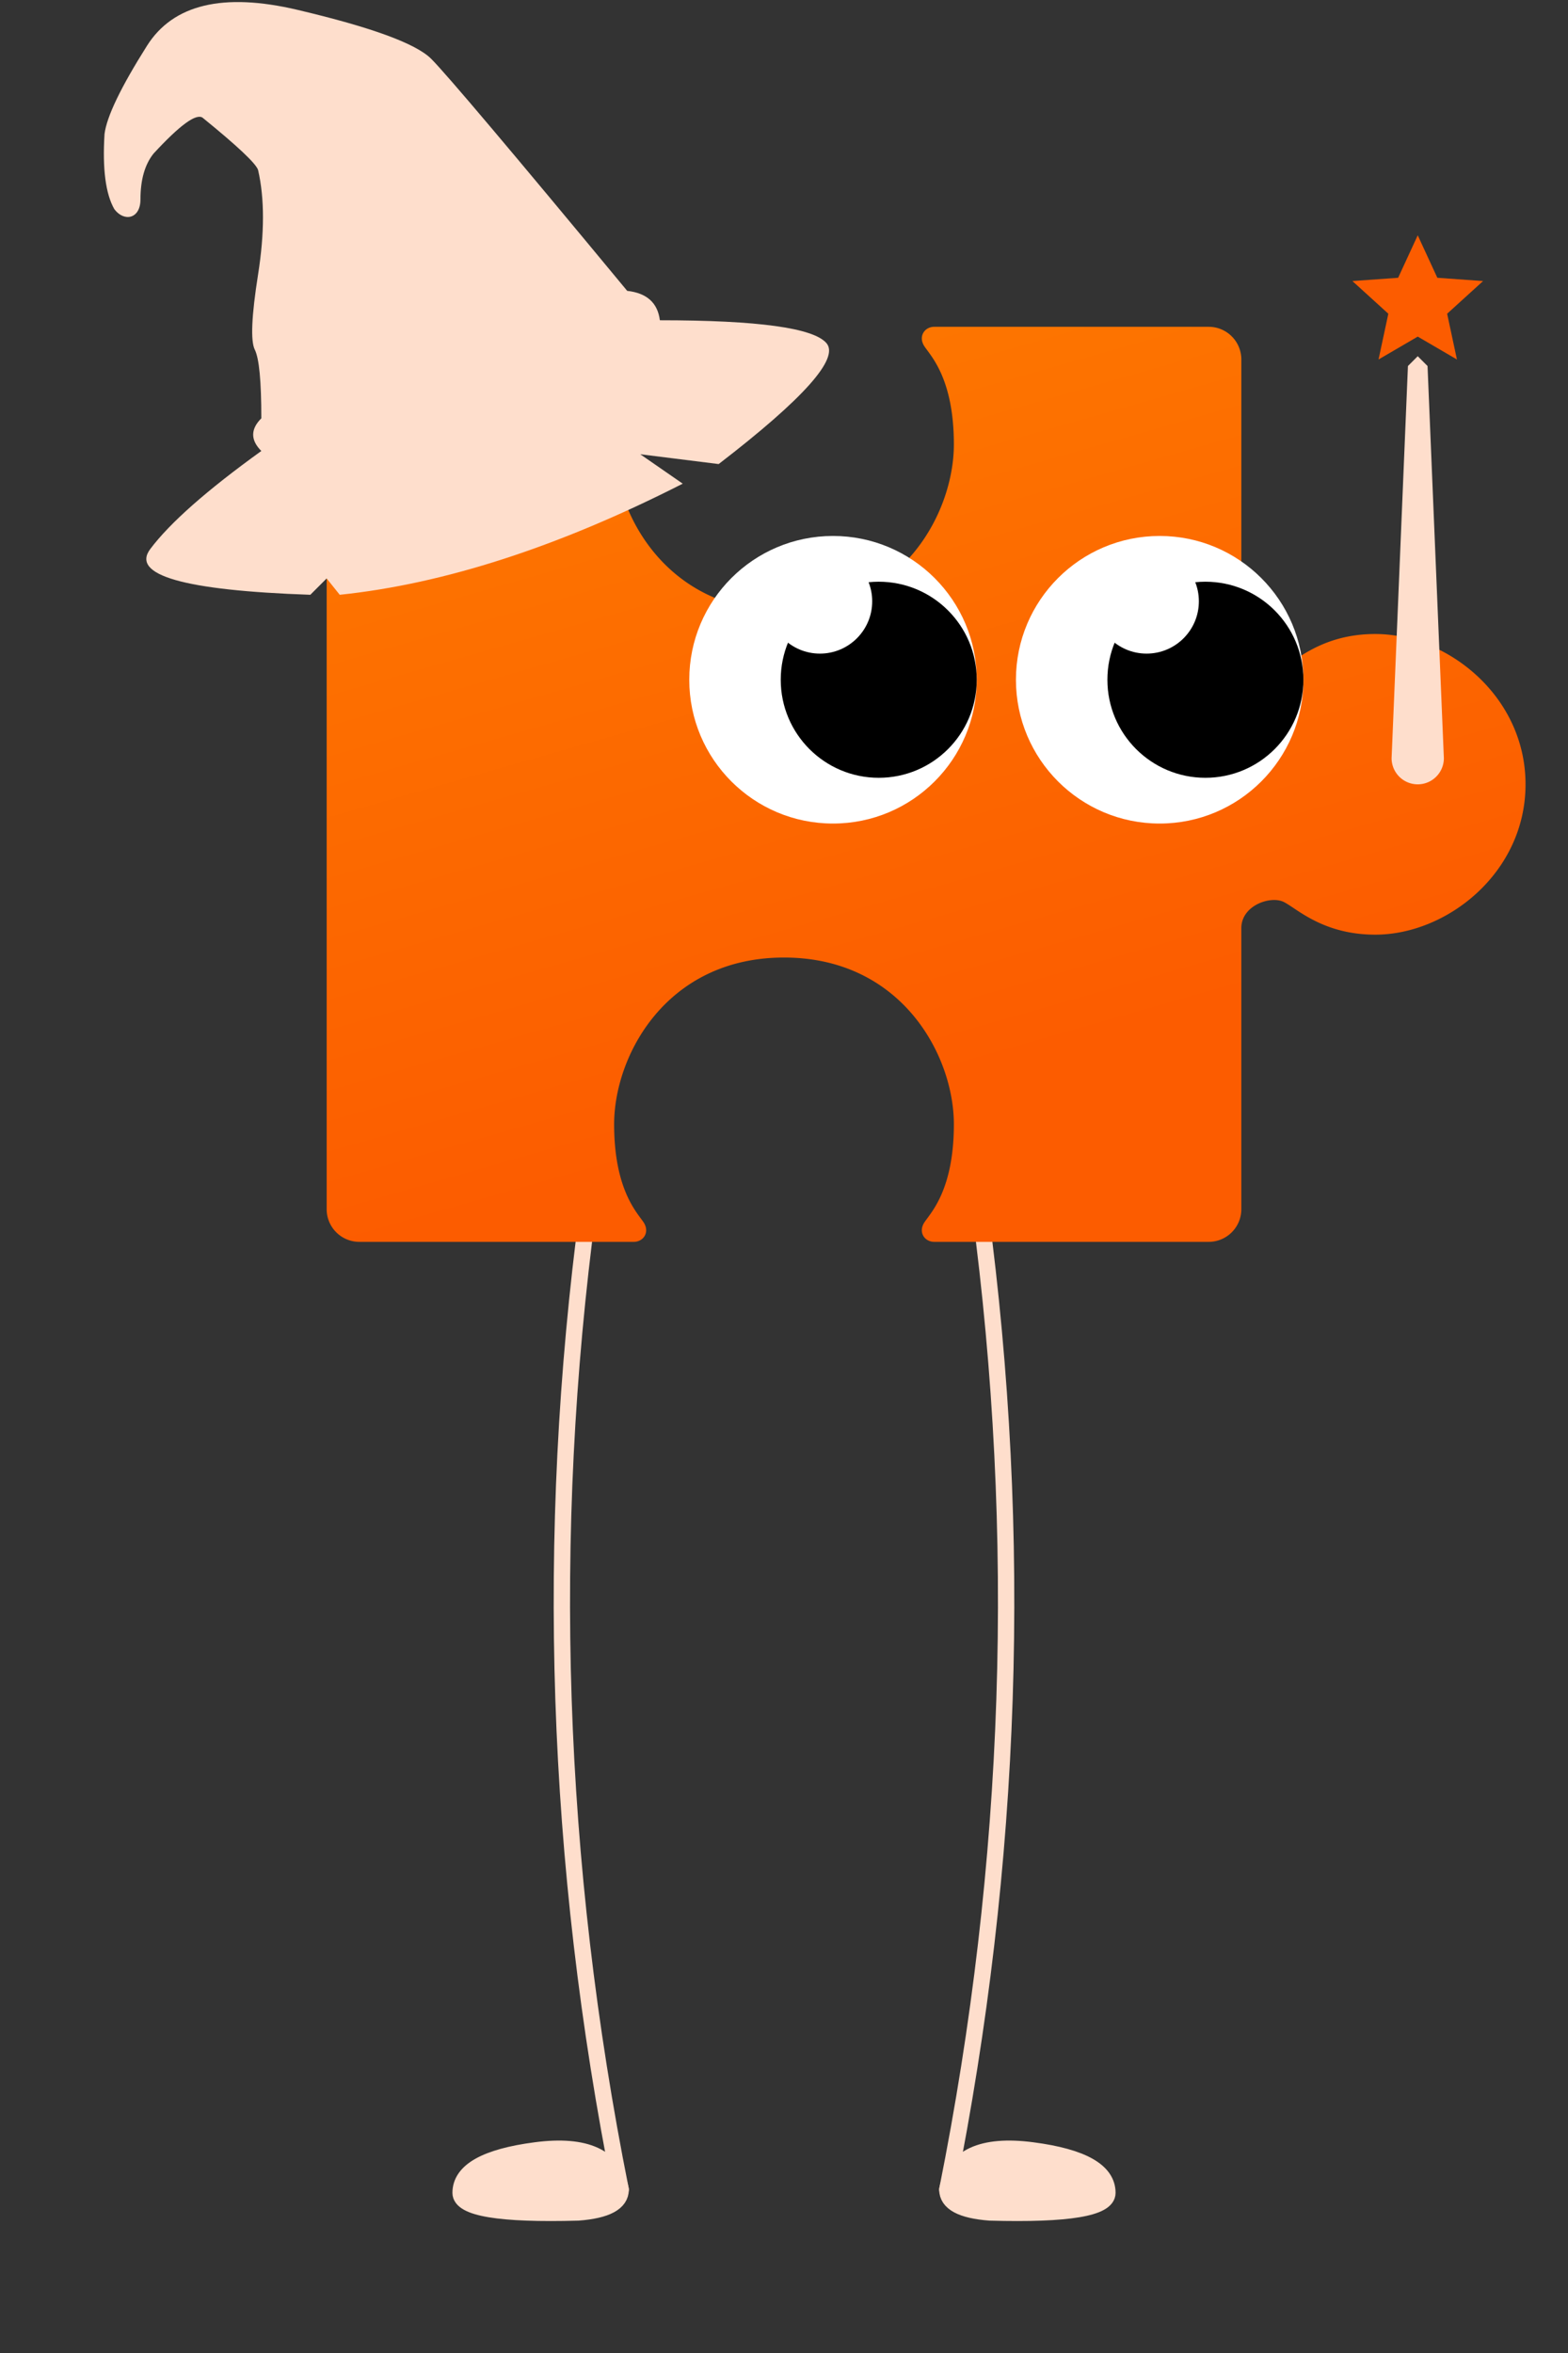 <svg id="dark" xmlns="http://www.w3.org/2000/svg" viewBox="-240 -240 480 720">
  <rect x="-240" y="-240" width="480" height="720" fill="#333333" stroke="none"/>
  <style>:root{--f:#fedecc}@media(prefers-color-scheme:light){#dark:not(:target){--f:#4c2d1d}}</style>
  <g fill="#fedecc" stroke="#fedecc" stroke-width="5" stroke-linecap="round">
    <path d="M60 130q20 150 -10 300" fill="none"></path>
    <path d="M50 430q3-15 26-12t23 13q0 7-36 6-13-1-13-7"></path>
    <path d="M-60 130q-20 150 10 300" fill="none"></path>
    <path d="M-50 430q-3-15-26-12t-23 13q0 7 36 6 13-1 13-7"></path>
  </g>

  <defs>
    <linearGradient id="a" gradientTransform="rotate(70)">
      <stop offset="5%" stop-color="#fd7900"/>
      <stop offset="95%" stop-color="#fc5c00"/>
    </linearGradient>
  </defs>
  <path fill="url(#a)" d="M-130-140h84c3 0 5 3 3 6s-9 10-9 30c0 21 16 51 52 51s52-30 52-51c0-20-7-27-9-30s0-6 3-6h84a10 10 0 0 1 10 10v86c0 7 9 10 13 8s12-10 28-10c22 0 46 19 46 46s-24 46-46 46c-16 0-24-8-28-10s-13 1-13 8v86a10 10 0 0 1-10 10H46c-3 0-5-3-3-6s9-10 9-30c0-21-16-51-52-51s-52 30-52 51c0 20 7 27 9 30s0 6-3 6h-84a10 10 0 0 1-10-10v-260a10 10 0 0 1 10-10"/>
  <circle cx="15" cy="-32" r="44" fill="#fff"/>
  <circle cx="29" cy="-32" r="30"/>
  <circle cx="11" cy="-56" r="16" fill="#fff"/>
  <circle cx="115" cy="-32" r="44" fill="#fff"/>
  <circle cx="129" cy="-32" r="30"/>
  <circle cx="111" cy="-56" r="16" fill="#fff"/>
  <path fill="#fedecc" d="M-160-102q-5-5 0-10 0-17-2-21t1-23 0-32q-1-3-17-16-3-2-15 11-4 5-4 14c0 6-5 7-8 3q-4-7-3-23 1-8 13-27t46-11 41 15 60 71q9 1 10 9 45 0 51 7t-33 37l-24-3 13 9q-57 29-105 34l-4-5-5 5q-58-2-49-14t34-30"/>
  <g transform="translate(194 -8)">
    <animateTransform additive="sum" attributeName="transform" calcMode="spline" dur="8s" keySplines="0.7 0 0.3 1; 0.4 0 0.6 1" repeatCount="indefinite" type="rotate" values="-2;6;-2"/>
    <path fill="#fedecc" d="M-8 0A1 1 0 0 0 8 0L3-120l-3-3-3 3z"/>
    <path fill="#fc5c00" d="m-20-146 14-1 6-13 6 13 14 1-11 10 3 14-12-7-12 7 3-14z"/>
  </g>
</svg>
